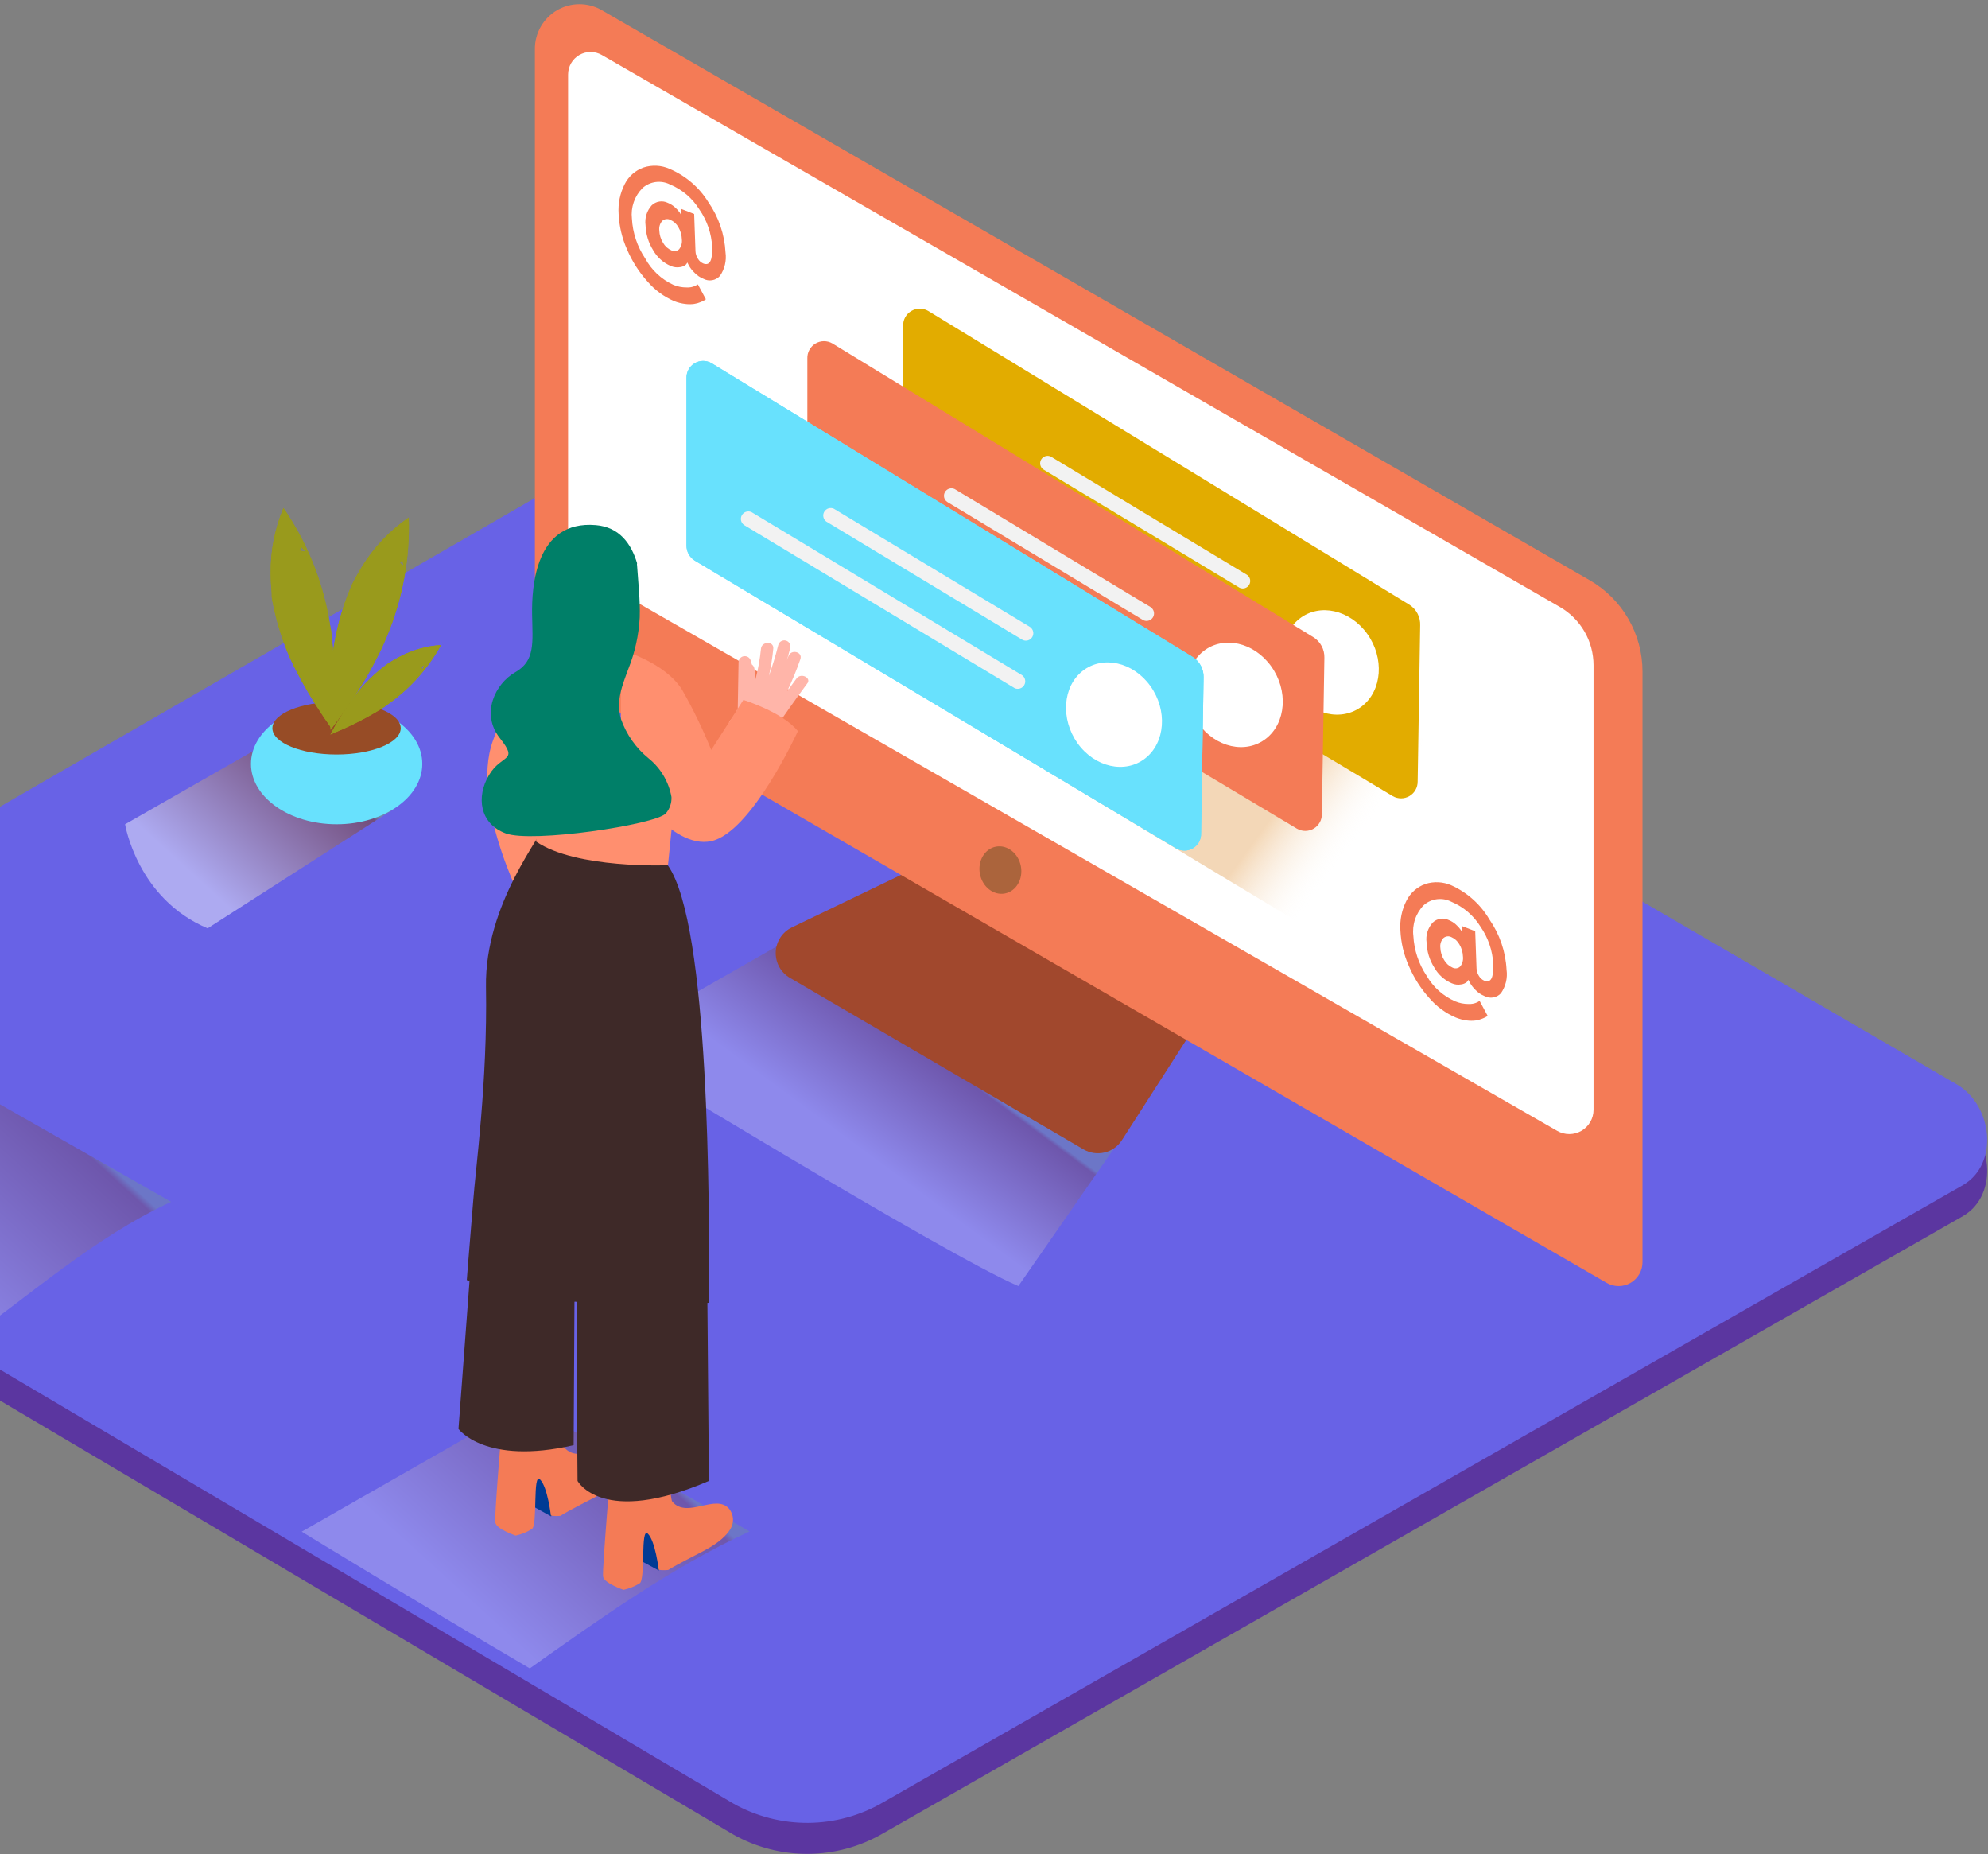 <svg width="385" height="359" viewBox="0 0 385 359" fill="none" xmlns="http://www.w3.org/2000/svg">
<rect x="0" y="0" width="385" height="359" fill="#808080" stroke="none"/>
<path d="M142.018 355.203L-77.687 225.211C-84.682 221.273 -90.677 214.821 -83.862 210.589L136.625 83.367C139.93 81.315 144.952 79.968 148.321 81.93L378.916 215.937C385.91 220.003 387.166 231.329 380.196 235.433L170.972 354.998C166.581 357.549 161.601 358.909 156.523 358.945C151.445 358.981 146.446 357.691 142.019 355.203H142.018Z" fill="#5B36A0"/>
<path d="M142.018 349.203L-77.687 219.211C-84.682 215.273 -90.677 208.821 -83.862 204.589L136.625 77.367C139.93 75.315 144.952 73.968 148.321 75.93L378.916 209.937C385.91 214.003 387.166 225.329 380.196 229.433L170.972 348.998C166.581 351.549 161.601 352.909 156.523 352.945C151.445 352.981 146.446 351.691 142.019 349.203H142.018Z" fill="#6862E6"/>
<path style="mix-blend-mode:multiply" opacity="0.25" d="M160.133 177.693L116.78 202.46C116.78 202.46 183.563 243.26 197.219 249.006L222.187 213.093" fill="url(#paint0_linear)"/>
<path style="mix-blend-mode:multiply" opacity="0.25" d="M145.157 296.513L101.792 271.798L58.428 296.565C58.428 296.565 81.013 310.365 102.599 323.038C116.307 313.328 130.027 303.517 145.157 296.513Z" fill="url(#paint1_linear)"/>
<path style="mix-blend-mode:multiply" opacity="0.46" d="M51.728 143.883L24.223 159.595C24.223 159.595 26.554 173.999 40.211 179.745L76.221 156.658" fill="url(#paint2_linear)"/>
<path d="M65.192 159.595C74.354 159.595 81.782 154.358 81.782 147.898C81.782 141.438 74.354 136.201 65.192 136.201C56.03 136.201 48.602 141.438 48.602 147.898C48.602 154.358 56.03 159.595 65.192 159.595Z" fill="#68E1FD"/>
<path d="M65.179 146.089C72.042 146.089 77.605 143.809 77.605 140.997C77.605 138.185 72.042 135.905 65.179 135.905C58.316 135.905 52.753 138.185 52.753 140.997C52.753 143.809 58.316 146.089 65.179 146.089Z" fill="#974C26"/>
<path d="M64.73 132.506C64.73 130.21 64.654 127.915 64.474 125.619C64.423 125.02 64.368 124.426 64.308 123.836L64.18 122.669C64.18 122.322 64 121.386 64 121.476C63.923 121.006 63.842 120.54 63.757 120.078C62.402 112.285 59.378 104.878 54.892 98.363C53.204 102.385 52.362 106.712 52.419 111.073C52.419 112.357 52.522 113.639 52.624 114.845V115.602C52.727 116.217 52.842 116.884 52.97 117.448C53.459 119.788 54.114 122.09 54.93 124.336C55.664 126.404 56.56 128.411 57.608 130.339C58.739 132.509 59.965 134.627 61.284 136.688C62.236 138.192 63.231 139.668 64.269 141.113C64.577 138.253 64.718 135.379 64.73 132.506ZM58.21 106.687C58.276 106.392 58.276 106.085 58.21 105.79C58.526 106.114 58.838 106.448 59.145 106.79C58.837 106.702 58.517 106.668 58.197 106.687H58.21Z" fill="#999A1C"/>
<path d="M68.996 134.276C70.266 132.36 71.434 130.378 72.494 128.338C72.776 127.808 73.049 127.278 73.314 126.748L73.839 125.683L74.339 124.58L74.889 123.297C77.96 115.999 79.415 108.123 79.155 100.21C75.553 102.681 72.501 105.868 70.188 109.573C69.524 110.642 68.904 111.737 68.33 112.857L68.074 113.331L68.01 113.537C67.767 114.114 67.523 114.691 67.293 115.281C66.443 117.516 65.753 119.809 65.23 122.143C64.732 124.282 64.402 126.456 64.244 128.646C64.018 131.08 63.907 133.524 63.911 135.969C63.911 137.88 63.911 139.625 64.026 141.305C65.73 139.035 67.446 136.7 68.996 134.276ZM77.452 109.022C77.652 108.796 77.801 108.529 77.887 108.239C77.981 108.684 78.062 109.112 78.131 109.522C77.931 109.322 77.701 109.154 77.451 109.022H77.452Z" fill="#999A1C"/>
<path d="M68.907 139.997C70.211 139.348 71.493 138.655 72.75 137.919L73.71 137.329L74.339 136.931L74.954 136.495L75.671 135.969C79.677 133.025 82.998 129.249 85.407 124.9C82.672 125.076 80.004 125.814 77.567 127.068C76.862 127.428 76.183 127.825 75.504 128.235L75.21 128.415L75.107 128.505L74.159 129.21C72.978 130.143 71.865 131.159 70.829 132.25C69.871 133.244 68.993 134.311 68.202 135.443C67.313 136.702 66.458 137.985 65.64 139.291C65.06 140.249 64.508 141.225 63.987 142.216C65.64 141.523 67.293 140.805 68.907 139.996V139.997ZM81.615 129.095C81.796 129.038 81.963 128.941 82.102 128.812C82.008 129.086 81.906 129.355 81.794 129.62C81.761 129.441 81.7 129.268 81.615 129.107V129.095ZM64.73 132.506C64.73 130.21 64.654 127.915 64.474 125.619C64.423 125.02 64.368 124.426 64.308 123.836L64.18 122.669C64.18 122.322 64 121.386 64 121.476C63.923 121.006 63.842 120.54 63.757 120.078C62.402 112.285 59.378 104.878 54.892 98.363C53.204 102.385 52.362 106.712 52.419 111.073C52.419 112.357 52.522 113.639 52.624 114.845V115.602C52.727 116.217 52.842 116.884 52.97 117.448C53.459 119.788 54.114 122.09 54.93 124.336C55.664 126.404 56.56 128.411 57.608 130.339C58.739 132.509 59.965 134.627 61.284 136.688C62.236 138.192 63.231 139.668 64.269 141.113C64.577 138.253 64.718 135.379 64.73 132.506ZM58.21 106.687C58.276 106.392 58.276 106.085 58.21 105.79C58.526 106.114 58.838 106.448 59.145 106.79C58.837 106.702 58.517 106.668 58.197 106.687H58.21Z" fill="#999A1C"/>
<path d="M68.996 134.276C70.266 132.36 71.434 130.378 72.494 128.338C72.776 127.808 73.049 127.278 73.314 126.748L73.839 125.683L74.339 124.58L74.889 123.297C77.96 115.999 79.415 108.123 79.155 100.21C75.553 102.681 72.501 105.868 70.188 109.573C69.524 110.642 68.904 111.737 68.33 112.857L68.074 113.331L68.01 113.537C67.767 114.114 67.523 114.691 67.293 115.281C66.443 117.516 65.753 119.809 65.23 122.143C64.732 124.282 64.402 126.456 64.244 128.646C64.018 131.08 63.907 133.524 63.911 135.969C63.911 137.88 63.911 139.625 64.026 141.305C65.73 139.035 67.446 136.7 68.996 134.276ZM77.452 109.022C77.652 108.796 77.801 108.529 77.887 108.239C77.981 108.684 78.062 109.112 78.131 109.522C77.931 109.322 77.701 109.154 77.451 109.022H77.452Z" fill="#999A1C"/>
<path d="M68.907 139.997C70.211 139.348 71.493 138.655 72.75 137.919L73.71 137.329L74.339 136.931L74.954 136.495L75.671 135.969C79.677 133.025 82.998 129.249 85.407 124.9C82.672 125.076 80.004 125.814 77.567 127.068C76.862 127.428 76.183 127.825 75.504 128.235L75.21 128.415L75.107 128.505L74.159 129.21C72.978 130.143 71.865 131.159 70.829 132.25C69.871 133.244 68.993 134.311 68.202 135.443C67.313 136.702 66.458 137.985 65.64 139.291C65.06 140.249 64.508 141.225 63.987 142.216C65.64 141.523 67.293 140.805 68.907 139.996V139.997ZM81.615 129.095C81.796 129.038 81.963 128.941 82.102 128.812C82.008 129.086 81.906 129.355 81.794 129.62C81.761 129.441 81.7 129.268 81.615 129.107V129.095Z" fill="#999A1C"/>
<path d="M177.35 168.022L153.356 179.565C152.452 180.001 151.683 180.674 151.132 181.514C150.582 182.353 150.27 183.326 150.23 184.33C150.191 185.333 150.425 186.328 150.908 187.208C151.391 188.088 152.105 188.82 152.972 189.325L209.839 222.545C211.068 223.264 212.528 223.48 213.912 223.148C215.297 222.816 216.5 221.961 217.269 220.763L231.092 199.24" fill="#A1482D"/>
<path d="M307.854 112.344L116.524 1.962C115.212 1.206 113.724 0.81 112.21 0.811C110.695 0.813 109.208 1.213 107.898 1.972C106.587 2.731 105.498 3.822 104.741 5.135C103.984 6.448 103.586 7.937 103.586 9.452V124.285C103.586 125.545 103.917 126.784 104.547 127.875C105.176 128.967 106.082 129.874 107.173 130.505L311.146 248.39C311.849 248.798 312.648 249.013 313.462 249.014C314.275 249.014 315.074 248.8 315.778 248.393C316.482 247.985 317.067 247.399 317.473 246.694C317.879 245.989 318.092 245.189 318.09 244.375V130.018C318.088 126.432 317.14 122.91 315.343 119.808C313.546 116.705 310.963 114.13 307.854 112.344Z" fill="#F47B56"/>
<path d="M116.537 10.646L302.089 117.526C304.071 118.669 305.716 120.314 306.861 122.295C308.005 124.277 308.608 126.524 308.609 128.812V214.888C308.608 215.711 308.391 216.52 307.979 217.233C307.568 217.947 306.977 218.54 306.265 218.953C305.553 219.366 304.746 219.584 303.923 219.587C303.1 219.589 302.291 219.375 301.577 218.967L112.348 110.304C111.639 109.897 111.051 109.311 110.642 108.604C110.232 107.897 110.017 107.094 110.017 106.277V14.429C110.017 12.874 110.844 11.437 112.188 10.657C112.848 10.274 113.598 10.071 114.361 10.069C115.125 10.067 115.876 10.266 116.538 10.646H116.537Z" fill="white"/>
<path d="M194.611 172.999C196.8 172.577 198.183 170.206 197.701 167.702C197.219 165.198 195.054 163.51 192.865 163.931C190.676 164.353 189.293 166.724 189.775 169.228C190.257 171.732 192.422 173.42 194.611 172.999Z" fill="#AB643C"/>
<path opacity="0.32" d="M166.41 127.427L252.64 179.296L295.235 154.503L219.126 110.15" fill="url(#paint3_linear)"/>
<path d="M272.97 117.102L179.746 60.192C179.247 59.903 178.68 59.754 178.103 59.758C177.527 59.763 176.962 59.923 176.468 60.22C175.974 60.517 175.568 60.942 175.292 61.449C175.017 61.956 174.883 62.527 174.903 63.104V95.53C174.899 96.116 175.047 96.694 175.332 97.206C175.617 97.718 176.03 98.148 176.53 98.454L269.742 154.158C270.739 154.725 271.962 154.718 272.952 154.138C273.439 153.853 273.842 153.446 274.122 152.956C274.402 152.466 274.548 151.912 274.546 151.348L275.033 121.118C275.069 120.327 274.897 119.54 274.536 118.836C274.174 118.132 273.634 117.534 272.97 117.103V117.102Z" fill="#E2AC00"/>
<path d="M250.667 133.789C254.01 138.47 259.89 139.779 263.785 136.726C267.679 133.673 268.128 127.402 264.785 122.733C261.44 118.064 255.56 116.743 251.665 119.796C247.771 122.848 247.323 129.107 250.667 133.789Z" fill="white"/>
<path d="M241.52 111.318L203.497 88.398C203.17 88.245 202.798 88.219 202.454 88.326C202.11 88.433 201.818 88.665 201.635 88.976C201.452 89.287 201.392 89.656 201.467 90.009C201.541 90.362 201.744 90.675 202.037 90.886L240.059 113.806C240.386 113.959 240.758 113.985 241.102 113.878C241.446 113.771 241.738 113.539 241.921 113.228C242.104 112.917 242.164 112.549 242.09 112.195C242.016 111.842 241.813 111.529 241.52 111.318ZM239.957 120.63L187.547 89.039C187.226 88.929 186.876 88.935 186.559 89.056C186.242 89.177 185.978 89.405 185.811 89.701C185.645 89.997 185.588 90.342 185.65 90.675C185.712 91.009 185.89 91.311 186.151 91.527L238.496 123.13C238.823 123.283 239.195 123.309 239.539 123.202C239.883 123.095 240.175 122.863 240.358 122.552C240.541 122.241 240.601 121.873 240.527 121.519C240.453 121.166 240.25 120.853 239.957 120.642V120.629V120.63Z" fill="#F2F2F2"/>
<path d="M254.369 123.387L161.196 66.49C160.697 66.201 160.13 66.052 159.553 66.056C158.977 66.061 158.412 66.221 157.918 66.518C157.424 66.815 157.018 67.24 156.742 67.747C156.467 68.254 156.333 68.825 156.353 69.402V101.813C156.345 102.401 156.49 102.98 156.773 103.495C157.056 104.01 157.468 104.443 157.968 104.751L251.179 160.454C252.187 161.034 253.429 161.024 254.427 160.429C254.918 160.136 255.322 159.718 255.597 159.218C255.873 158.717 256.011 158.152 255.996 157.581L256.483 127.351C256.505 126.564 256.321 125.784 255.95 125.089C255.58 124.394 255.035 123.808 254.369 123.387Z" fill="#F47B56"/>
<path d="M232.065 140.074C235.409 144.755 241.289 146.064 245.184 143.011C249.078 139.958 249.526 133.686 246.183 129.018C242.839 124.348 236.959 123.028 233.065 126.08C229.17 129.133 228.722 135.392 232.065 140.074Z" fill="white"/>
<path d="M222.918 117.602L184.87 94.682C184.543 94.529 184.171 94.503 183.827 94.61C183.483 94.717 183.19 94.949 183.008 95.26C182.825 95.571 182.765 95.939 182.839 96.293C182.914 96.646 183.117 96.959 183.41 97.17L221.432 120.09C221.759 120.243 222.13 120.269 222.475 120.162C222.819 120.055 223.111 119.823 223.294 119.512C223.477 119.201 223.537 118.833 223.463 118.479C223.389 118.126 223.186 117.813 222.893 117.602H222.918ZM221.343 126.978L168.946 95.336C168.619 95.183 168.247 95.158 167.903 95.265C167.558 95.372 167.266 95.604 167.084 95.915C166.901 96.226 166.841 96.594 166.915 96.948C166.99 97.301 167.193 97.614 167.486 97.825L219.895 129.415C220.222 129.568 220.593 129.594 220.938 129.487C221.282 129.38 221.574 129.148 221.757 128.837C221.94 128.526 222 128.157 221.925 127.804C221.851 127.451 221.648 127.138 221.355 126.927L221.343 126.978Z" fill="#F2F2F2"/>
<path d="M230.99 127.21L137.79 70.313C137.291 70.024 136.724 69.874 136.147 69.879C135.571 69.884 135.006 70.043 134.512 70.34C134.018 70.638 133.612 71.062 133.337 71.569C133.062 72.076 132.928 72.647 132.948 73.224V105.636C132.944 106.222 133.092 106.8 133.377 107.312C133.662 107.824 134.075 108.254 134.575 108.56L227.786 164.264C228.794 164.844 230.036 164.834 231.035 164.238C231.525 163.945 231.929 163.527 232.205 163.027C232.48 162.527 232.618 161.962 232.603 161.391L233.09 131.16C233.111 130.376 232.928 129.601 232.56 128.909C232.192 128.216 231.651 127.631 230.99 127.21Z" fill="#68E1FD"/>
<path d="M230.99 127.21L137.79 70.313C137.291 70.024 136.724 69.874 136.147 69.879C135.571 69.884 135.006 70.043 134.512 70.34C134.018 70.638 133.612 71.062 133.337 71.569C133.062 72.076 132.928 72.647 132.948 73.224V105.636C132.944 106.222 133.092 106.8 133.377 107.312C133.662 107.824 134.075 108.254 134.575 108.56L227.786 164.264C228.794 164.844 230.036 164.834 231.035 164.238C231.525 163.945 231.929 163.527 232.205 163.027C232.48 162.527 232.618 161.962 232.603 161.391L233.09 131.16C233.111 130.376 232.928 129.601 232.56 128.909C232.192 128.216 231.651 127.631 230.99 127.21Z" fill="#68E1FD"/>
<path d="M208.673 143.896C212.016 148.577 217.897 149.886 221.791 146.833C225.686 143.78 226.134 137.508 222.791 132.84C219.447 128.171 213.566 126.85 209.672 129.903C205.778 132.955 205.368 139.214 208.672 143.896H208.673Z" fill="white"/>
<path d="M199.526 121.425L161.491 98.505C161.164 98.352 160.792 98.326 160.448 98.433C160.104 98.54 159.811 98.772 159.629 99.083C159.446 99.394 159.386 99.762 159.46 100.116C159.534 100.469 159.737 100.782 160.03 100.993L198.053 123.913C198.38 124.066 198.751 124.092 199.096 123.985C199.44 123.878 199.732 123.646 199.915 123.335C200.098 123.024 200.158 122.655 200.083 122.302C200.009 121.949 199.806 121.636 199.513 121.425H199.526ZM197.95 130.75L145.541 99.158C145.214 99.005 144.842 98.98 144.498 99.087C144.153 99.194 143.861 99.426 143.679 99.737C143.496 100.048 143.436 100.417 143.51 100.77C143.585 101.123 143.788 101.436 144.081 101.647L196.49 133.237C196.817 133.39 197.188 133.416 197.533 133.309C197.877 133.202 198.169 132.97 198.352 132.659C198.535 132.348 198.595 131.979 198.52 131.626C198.446 131.273 198.243 130.96 197.95 130.749V130.75Z" fill="#F2F2F2"/>
<path d="M108.672 124.028C102.648 129.22 98.094 135.903 95.464 143.408C90.826 156.235 102.42 177.192 102.42 177.192L120.458 162.892" fill="#FF8F6F"/>
<path d="M106.724 293.602L101.831 290.896L103.111 283.893C103.111 283.893 110.401 284.585 111.041 287.176" fill="#003B94"/>
<path d="M108.518 293.5C109.62 292.82 110.773 292.217 111.913 291.614C114.743 290.062 118.831 288.459 120.573 285.547C120.93 284.958 121.099 284.275 121.058 283.587C121.017 282.9 120.768 282.241 120.343 281.699C117.78 278.595 112.169 283.7 109.299 280.263C108.736 279.583 108.467 268.796 108.467 268.796L97.552 271.746C97.552 271.746 95.707 293.422 95.912 294.756C96.117 296.09 99.871 297.322 99.871 297.322C100.989 297.084 102.056 296.65 103.022 296.039C104.162 295.205 103.124 285.034 104.585 286.458C106.045 287.882 106.685 293.448 106.685 293.448C107.292 293.54 107.907 293.558 108.518 293.499V293.5Z" fill="#F47B56"/>
<path d="M127.568 304.08L122.674 301.413L123.954 294.41C123.954 294.41 131.244 295.103 131.884 297.693" fill="#003B94"/>
<path d="M129.412 303.978C130.514 303.298 131.667 302.696 132.807 302.093C135.638 300.541 139.725 298.938 141.467 296.026C141.824 295.437 141.993 294.754 141.952 294.066C141.911 293.379 141.662 292.72 141.237 292.178C138.674 289.074 133.063 294.179 130.194 290.742C129.63 290.062 129.361 279.275 129.361 279.275L118.446 282.225C118.446 282.225 116.589 303.978 116.794 305.261C116.999 306.543 120.752 307.826 120.752 307.826C121.87 307.588 122.937 307.154 123.904 306.543C125.044 305.71 124.006 295.539 125.467 296.963C126.927 298.386 127.567 303.953 127.567 303.953C128.179 304.037 128.798 304.046 129.412 303.978Z" fill="#F47B56"/>
<path d="M92.005 233.614L88.789 276.672C88.789 276.672 93.914 283.752 111.093 279.814L111.259 250.788L92.005 233.614ZM111.849 242.144C111.477 245.85 111.849 286.74 111.849 286.74C111.849 286.74 116.601 295.641 137.291 286.74L136.996 251.994" fill="#3E2928"/>
<path d="M90.403 247.838C91.813 248.813 92.299 243.798 93.773 244.658C99.132 247.775 104.821 250.287 110.734 252.148H110.862C111.003 252.079 111.156 252.04 111.313 252.032C111.469 252.024 111.626 252.047 111.773 252.101C111.92 252.155 112.055 252.238 112.169 252.345C112.283 252.453 112.375 252.582 112.438 252.725C116.091 253.816 119.809 254.673 123.571 255.29C128.401 256.06 132.397 252.482 137.355 252.238C137.355 233.23 137.445 179.129 129.361 167.586L105.443 159.531C105.328 161.506 93.837 174.845 94.118 191.109C94.438 209.437 92.056 226.727 91.646 232.46C91.582 233.435 90.455 246.8 90.403 247.838Z" fill="#3E2928"/>
<path d="M131.564 145.73L129.361 167.534C129.361 167.534 111.516 168.253 103.829 162.943V144.447" fill="#FF8F6F"/>
<path d="M154.252 131.378L152.433 133.866C153.403 131.842 154.259 129.766 154.995 127.646C155.508 126.196 153.189 125.619 152.677 127.068L152.407 127.812C152.63 127.042 152.839 126.269 153.035 125.49C153.076 125.337 153.085 125.177 153.064 125.02C153.042 124.863 152.989 124.712 152.909 124.575C152.828 124.439 152.721 124.32 152.594 124.225C152.467 124.13 152.322 124.062 152.169 124.024C152.015 123.985 151.855 123.978 151.698 124.002C151.542 124.026 151.391 124.081 151.256 124.164C151.121 124.247 151.003 124.356 150.911 124.484C150.818 124.613 150.752 124.759 150.716 124.913C150.214 126.926 149.611 128.912 148.91 130.865C149.302 129.131 149.584 127.374 149.756 125.605C149.91 124.08 147.514 124.144 147.373 125.605C147.174 127.619 146.814 129.614 146.297 131.57C146.297 130.886 146.233 130.202 146.105 129.518C146.088 129.347 146.034 129.182 145.948 129.034C145.862 128.886 145.745 128.758 145.605 128.658C145.54 128.39 145.463 128.124 145.375 127.863C145.285 127.594 145.102 127.366 144.86 127.218C144.618 127.071 144.331 127.014 144.051 127.057C143.771 127.1 143.515 127.24 143.328 127.454C143.141 127.667 143.036 127.939 143.03 128.223L142.876 137.201C142.443 138.131 141.877 138.996 141.198 139.766C142.351 140.564 143.463 141.42 144.529 142.331C145.48 143.136 146.387 143.992 147.245 144.896C148.011 143.942 148.75 142.967 149.461 141.972C149.549 141.897 149.627 141.811 149.691 141.715C151.825 138.554 154.029 135.441 156.302 132.378C157.25 131.326 155.162 130.159 154.252 131.378Z" fill="#FFB5A9"/>
<path d="M120.24 125.85C120.24 125.85 128.67 128.12 132.09 133.545C134.232 137.301 136.12 141.196 137.74 145.205L143.965 135.52C143.965 135.52 151.524 137.842 154.521 141.562C154.521 141.562 145.554 161.185 137.739 162.866C129.925 164.546 121.623 151.348 121.623 151.348C121.623 151.348 119.907 156.863 120.24 150.976" fill="#FF8F6F"/>
<path d="M125.595 146.82C123.144 144.823 121.295 142.186 120.253 139.202C119.24 135.752 120.509 132.724 121.687 129.518C122.963 126.339 123.708 122.972 123.891 119.552C123.993 116.192 123.609 112.832 123.378 109.483C123.345 109.34 123.345 109.19 123.378 109.047C122.251 105.264 119.945 102.057 115.398 101.672C103.624 100.672 102.958 113.729 103.048 119.039C103.138 124.349 103.701 127.94 99.794 130.159C95.886 132.378 93.068 138.201 96.796 142.909C100.524 147.615 97.18 145.897 94.695 150.078C92.21 154.259 92.85 159.48 97.949 161.365C103.048 163.25 126.748 159.71 128.925 157.517C129.698 156.633 130.098 155.484 130.04 154.311C129.509 151.36 127.931 148.701 125.595 146.821V146.82Z" fill="#007F68"/>
<path d="M137.176 39.132C139.172 42.008 140.325 45.384 140.506 48.88C140.729 50.48 140.341 52.106 139.418 53.433C139.025 53.866 138.5 54.155 137.924 54.255C137.348 54.355 136.756 54.26 136.24 53.985C135.593 53.727 135.008 53.333 134.524 52.831C134.089 52.422 133.718 51.951 133.422 51.433L133.115 50.83C133.031 50.988 132.928 51.134 132.807 51.266C132.502 51.504 132.14 51.659 131.757 51.715C131.116 51.834 130.454 51.753 129.861 51.484C128.445 50.87 127.266 49.812 126.504 48.47C125.585 47.011 125.072 45.333 125.018 43.609C124.924 42.919 124.982 42.218 125.188 41.553C125.394 40.889 125.743 40.277 126.21 39.761C126.616 39.369 127.132 39.112 127.689 39.025C128.246 38.937 128.817 39.024 129.323 39.273C129.836 39.478 130.309 39.773 130.719 40.146C131.069 40.443 131.378 40.783 131.641 41.159L131.871 41.569V40.428L134.434 41.428L134.69 48.637C134.708 49.153 134.868 49.654 135.152 50.086C135.392 50.503 135.761 50.831 136.202 51.022C137.44 51.51 138.012 50.441 137.919 47.816C137.79 45.216 136.933 42.705 135.446 40.569C134.111 38.397 132.125 36.701 129.771 35.721C128.917 35.286 127.952 35.119 127.001 35.24C126.051 35.361 125.159 35.766 124.441 36.401C123.676 37.171 123.093 38.103 122.736 39.129C122.379 40.154 122.257 41.247 122.379 42.326C122.525 45.075 123.41 47.734 124.941 50.022C126.159 52.281 128.079 54.081 130.411 55.152C131.223 55.492 132.095 55.662 132.974 55.652C133.546 55.691 134.119 55.585 134.639 55.345L135.152 55.062L136.702 57.948L136.445 58.128C136.202 58.265 135.95 58.385 135.69 58.487C135.28 58.664 134.85 58.785 134.408 58.847C133.843 58.923 133.27 58.923 132.705 58.847C131.962 58.758 131.234 58.573 130.54 58.295C128.567 57.445 126.814 56.155 125.415 54.524C123.757 52.688 122.415 50.591 121.444 48.316C120.471 46.143 119.915 43.806 119.804 41.428C119.666 39.428 120.074 37.429 120.983 35.644C121.737 34.146 123.041 32.998 124.621 32.437C126.277 31.891 128.076 31.983 129.668 32.694C132.777 34.01 135.401 36.26 137.176 39.132ZM131.526 48.252C131.946 47.714 132.136 47.031 132.051 46.353C132.03 45.517 131.797 44.701 131.372 43.981C131.025 43.353 130.48 42.857 129.822 42.57C129.57 42.44 129.284 42.389 129.002 42.426C128.72 42.463 128.457 42.584 128.246 42.775C128.025 43.027 127.86 43.323 127.763 43.644C127.666 43.965 127.639 44.303 127.683 44.635C127.712 45.481 127.963 46.304 128.413 47.02C128.783 47.672 129.353 48.185 130.04 48.483C130.28 48.606 130.554 48.65 130.82 48.609C131.087 48.567 131.334 48.442 131.526 48.252ZM288.433 178.013C290.432 180.887 291.585 184.264 291.763 187.761C291.986 189.362 291.598 190.987 290.675 192.314C290.281 192.745 289.756 193.032 289.181 193.132C288.606 193.232 288.014 193.138 287.498 192.866C286.852 192.604 286.268 192.211 285.781 191.712C285.348 191.301 284.977 190.83 284.679 190.313L284.372 189.711C284.285 189.867 284.182 190.013 284.064 190.147C283.76 190.387 283.398 190.542 283.014 190.596C282.379 190.724 281.72 190.647 281.131 190.378C279.713 189.761 278.534 188.698 277.774 187.351C276.846 185.89 276.329 184.207 276.275 182.477C276.178 181.787 276.234 181.085 276.44 180.42C276.646 179.754 276.997 179.143 277.467 178.629C277.871 178.238 278.385 177.982 278.94 177.895C279.495 177.808 280.063 177.894 280.567 178.142C281.081 178.346 281.554 178.641 281.963 179.014C282.313 179.316 282.623 179.661 282.886 180.04L283.129 180.45V179.309L285.691 180.296L285.948 187.505C285.97 188.02 286.129 188.52 286.408 188.954C286.65 189.371 287.018 189.699 287.459 189.89C288.74 190.378 289.266 189.313 289.189 186.684C289.059 184.081 288.202 181.565 286.716 179.424C285.381 177.26 283.4 175.569 281.054 174.589C280.201 174.154 279.237 173.986 278.287 174.104C277.336 174.223 276.444 174.624 275.724 175.256C274.962 176.035 274.386 176.976 274.038 178.009C273.69 179.041 273.579 180.139 273.714 181.22C273.857 183.969 274.742 186.628 276.275 188.915C277.541 191.12 279.481 192.86 281.81 193.879C282.622 194.217 283.493 194.392 284.372 194.392C284.944 194.425 285.515 194.32 286.037 194.084L286.55 193.802L288.1 196.688L287.844 196.868C287.6 197.005 287.348 197.125 287.088 197.227C286.676 197.397 286.246 197.517 285.807 197.586C285.237 197.662 284.66 197.662 284.09 197.586C283.351 197.493 282.628 197.303 281.938 197.022C279.966 196.176 278.213 194.89 276.813 193.263C275.155 191.423 273.814 189.321 272.843 187.043C271.869 184.87 271.313 182.534 271.203 180.155C271.064 178.16 271.471 176.164 272.381 174.383C273.137 172.884 274.439 171.732 276.019 171.164C277.68 170.624 279.482 170.715 281.079 171.421C284.152 172.806 286.722 175.109 288.433 178.013ZM282.783 187.133C282.994 186.868 283.149 186.563 283.242 186.237C283.334 185.911 283.361 185.57 283.321 185.234C283.299 184.397 283.061 183.58 282.63 182.862C282.289 182.233 281.748 181.736 281.092 181.451C280.841 181.319 280.556 181.267 280.275 181.301C279.993 181.336 279.729 181.455 279.517 181.643C279.292 181.893 279.124 182.188 279.024 182.51C278.925 182.831 278.896 183.17 278.94 183.503C278.97 184.345 279.221 185.163 279.67 185.876C280.039 186.531 280.61 187.048 281.297 187.351C281.536 187.476 281.808 187.522 282.075 187.483C282.342 187.444 282.59 187.321 282.783 187.133Z" fill="#F47B56"/>
<path style="mix-blend-mode:multiply" opacity="0.25" d="M33.139 232.704L-10.226 208L-53.577 232.754C-53.577 232.754 -29.455 247.837 -7.868 260.51C5.839 250.813 18.022 239.719 33.139 232.703V232.704Z" fill="url(#paint4_linear)"/>
<defs>
<linearGradient id="paint0_linear" x1="181.269" y1="203.95" x2="167.327" y2="222.867" gradientUnits="userSpaceOnUse">
<stop stop-color="#78B46A"/>
<stop offset="0.03" stop-color="#7F3500"/>
<stop offset="1" stop-color="white"/>
</linearGradient>
<linearGradient id="paint1_linear" x1="129.707" y1="286.411" x2="100.466" y2="318.513" gradientUnits="userSpaceOnUse">
<stop stop-color="#78B46A"/>
<stop offset="0.03" stop-color="#7F3500"/>
<stop offset="1" stop-color="white"/>
</linearGradient>
<linearGradient id="paint2_linear" x1="66.165" y1="151.724" x2="44.24" y2="175.796" gradientUnits="userSpaceOnUse">
<stop stop-color="#78B46A"/>
<stop offset="0.03" stop-color="#7F3500"/>
<stop offset="1" stop-color="white"/>
</linearGradient>
<linearGradient id="paint3_linear" x1="270.779" y1="152.045" x2="257.641" y2="142.452" gradientUnits="userSpaceOnUse">
<stop stop-color="white" stop-opacity="0"/>
<stop offset="0.99" stop-color="#DC841E"/>
</linearGradient>
<linearGradient id="paint4_linear" x1="17.689" y1="222.46" x2="-11.98" y2="255.032" gradientUnits="userSpaceOnUse">
<stop stop-color="#78B46A"/>
<stop offset="0.03" stop-color="#7F3500"/>
<stop offset="1" stop-color="white"/>
</linearGradient>
</defs>
</svg>
